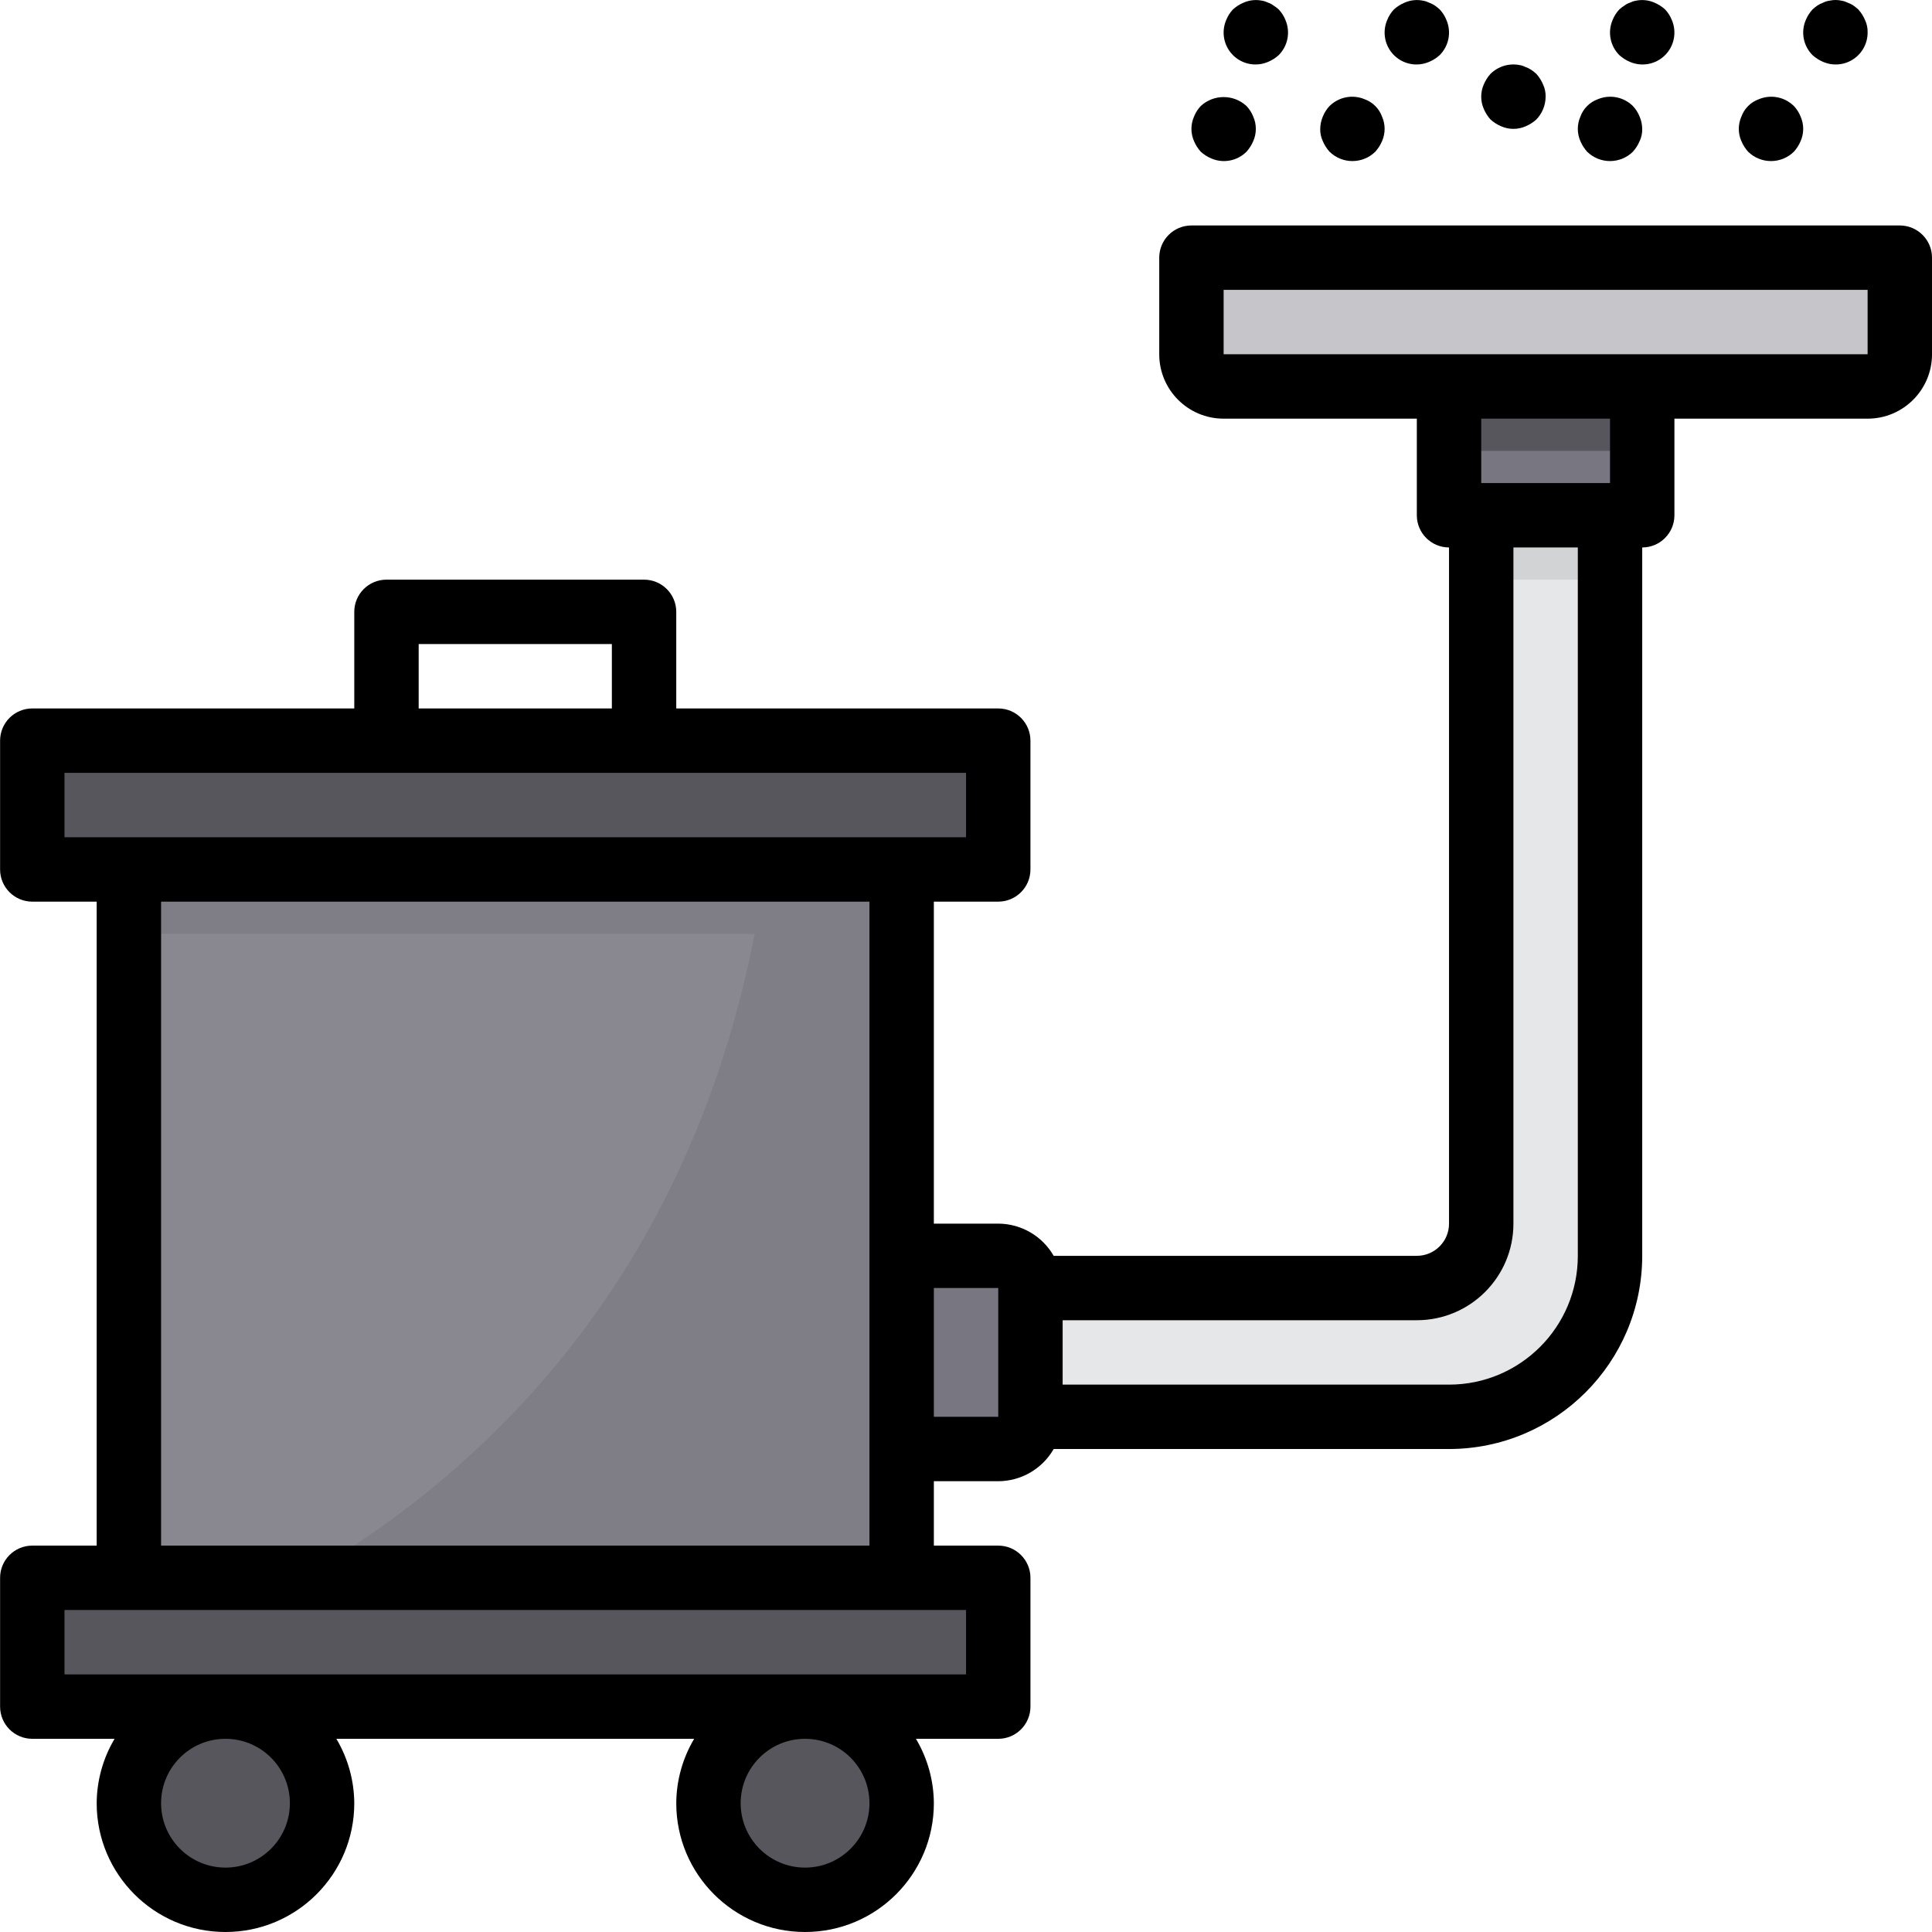 <svg height="480pt" viewBox="0 0 480 480.02" width="480pt" xmlns="http://www.w3.org/2000/svg"><g fill="#57565c"><path d="m80.012 448.02c0 13.254-10.746 24-24 24-13.258 0-24-10.746-24-24 0-13.254 10.742-24 24-24 13.254 0 24 10.746 24 24zm0 0"/><path d="m224.012 448.02c0 13.254-10.746 24-24 24-13.258 0-24-10.746-24-24 0-13.254 10.742-24 24-24 13.254 0 24 10.746 24 24zm0 0"/><path d="m8.012 392.02v32h240v-32zm0 0"/><path d="m248.012 216.02v-32h-240v32zm0 0"/></g><path d="m32.012 216.02h192v176h-192zm0 0" fill="#898890"/><path d="m224.012 216.02v176h-149.043c45.043-25.84 101.52-77.359 115.203-176zm0 0" fill="#7f7d86"/><path d="m296.012 88.02c0 4.418 3.578 8 8 8h160c4.418 0 8-3.582 8-8v-24h-176zm0 0" fill="#c6c5ca"/><path d="m360.012 128.02h48v-32h-48zm0 0" fill="#787680"/><path d="m248.012 312.02h-24v48h24c4.418 0 8-3.582 8-8v-32c0-4.418-3.582-8-8-8zm0 0" fill="#787680"/><path d="m368.012 304.02c0 8.836-7.164 16-16 16h-96v32h104c22.09 0 40-17.906 40-40v-184h-32zm0 0" fill="#e6e7e8"/><path d="m32.012 216.02h192v16h-192zm0 0" fill="#7f7d86"/><path d="m368.012 128.02h32v16h-32zm0 0" fill="#d1d3d4"/><path d="m360.012 96.02h48v16h-48zm0 0" fill="#57565c"/><path d="m472.012 56.02h-176c-4.422 0-8 3.582-8 8v24c0 8.836 7.16 16 16 16h48v24c0 4.418 3.578 8 8 8v168c0 4.418-3.582 8-8 8h-90.227c-2.836-4.934-8.086-7.98-13.773-8h-16v-80h16c4.418 0 8-3.582 8-8v-32c0-4.418-3.582-8-8-8h-80v-24c0-4.418-3.582-8-8-8h-64c-4.422 0-8 3.582-8 8v24h-80c-4.422 0-8 3.582-8 8v32c0 4.418 3.578 8 8 8h16v160h-16c-4.422 0-8 3.582-8 8v32c0 4.418 3.578 8 8 8h20.445c-2.879 4.844-4.414 10.367-4.445 16 0 17.672 14.324 32 32 32 17.672 0 32-14.328 32-32-.035-5.633-1.57-11.156-4.449-16h88.895c-2.879 4.844-4.414 10.367-4.445 16 0 17.672 14.324 32 32 32 17.672 0 32-14.328 32-32-.035-5.633-1.57-11.156-4.449-16h20.449c4.418 0 8-3.582 8-8v-32c0-4.418-3.582-8-8-8h-16v-16h16c5.688-.016 10.938-3.066 13.773-8h98.227c26.496-.027 47.973-21.5 48-48v-176c4.418 0 8-3.582 8-8v-24h48c8.836 0 16-7.164 16-16v-24c0-4.418-3.582-8-8-8zm-368 104h48v16h-48zm-88 32h224v16h-224zm56 256c0 8.836-7.164 16-16 16-8.84 0-16-7.164-16-16 0-8.836 7.16-16 16-16 8.836 0 16 7.164 16 16zm144 0c0 8.836-7.164 16-16 16-8.84 0-16-7.164-16-16 0-8.836 7.16-16 16-16 8.836 0 16 7.164 16 16zm24-32h-224v-16h224zm-200-32v-160h176v160zm192-32v-32h16v32zm160-40c0 17.672-14.328 32-32 32h-96v-16h88c13.254 0 24-10.746 24-24v-168h16zm8-192h-32v-16h32zm-96-32v-16h160v16zm0 0"/><path d="m404.969 15.379c2.977 1.277 6.434.613 8.723-1.68 2.289-2.289 2.953-5.742 1.68-8.719-.387-.98-.957-1.875-1.68-2.641-.781-.707-1.672-1.273-2.641-1.68-1.457-.645-3.082-.812-4.641-.48-.5.086-.988.25-1.441.48-.492.16-.949.402-1.359.719-.457.277-.887.598-1.281.961-.723.766-1.293 1.66-1.68 2.641-1.273 2.977-.609 6.43 1.68 8.719.781.707 1.672 1.273 2.641 1.68zm0 0"/><path d="m434.328 37.699c3.156 3.094 8.207 3.094 11.363 0 .703-.777 1.27-1.672 1.68-2.641.852-1.934.852-4.141 0-6.078-.387-.98-.957-1.875-1.68-2.641-2.301-2.27-5.742-2.934-8.723-1.68-2.008.727-3.59 2.309-4.32 4.32-.852 1.938-.852 4.145 0 6.078.41.969.977 1.863 1.68 2.641zm0 0"/><path d="m452.969 15.379c2.461 1.055 5.289.797 7.516-.688s3.555-3.996 3.527-6.672c.027-1.051-.191-2.09-.641-3.039-.406-.969-.977-1.863-1.68-2.641-.383-.344-.781-.664-1.203-.961-.445-.301-.93-.543-1.438-.719-.453-.23-.941-.395-1.441-.48-1.027-.238-2.094-.238-3.121 0-.527.074-1.043.238-1.52.48-.508.176-.992.418-1.438.719-.422.297-.82.617-1.203.961-.703.777-1.273 1.672-1.68 2.641-1.273 2.977-.609 6.43 1.68 8.719.781.707 1.672 1.273 2.641 1.68zm0 0"/><path d="m394.328 37.699c3.156 3.094 8.207 3.094 11.363 0 .703-.777 1.27-1.672 1.68-2.641.449-.949.668-1.988.641-3.039-.016-1.043-.23-2.078-.641-3.039-.387-.98-.957-1.875-1.68-2.641-2.301-2.27-5.742-2.934-8.723-1.68-2.008.727-3.59 2.309-4.32 4.32-.852 1.938-.852 4.145 0 6.078.41.969.977 1.863 1.68 2.641zm0 0"/><path d="m370.328 29.699c.781.707 1.672 1.273 2.641 1.68 1.938.855 4.145.855 6.082 0 .969-.406 1.859-.973 2.641-1.68 1.48-1.52 2.309-3.559 2.32-5.68.027-1.051-.191-2.09-.641-3.039-.406-.969-.977-1.863-1.68-2.641-.383-.344-.781-.664-1.203-.961-.445-.301-.93-.543-1.438-.719-.453-.23-.941-.395-1.441-.48-2.633-.539-5.363.273-7.281 2.16-.703.777-1.273 1.672-1.68 2.641-.852 1.938-.852 4.145 0 6.078.41.969.977 1.863 1.68 2.641zm0 0"/><path d="m352.012 16.02c1.043-.012 2.078-.23 3.039-.641.969-.406 1.859-.973 2.641-1.68 2.289-2.289 2.953-5.742 1.68-8.719-.387-.98-.957-1.875-1.68-2.641-.383-.344-.781-.664-1.203-.961-.445-.301-.93-.543-1.438-.719-.453-.23-.941-.395-1.441-.48-1.559-.332-3.18-.164-4.641.48-.969.406-1.859.973-2.641 1.68-.723.766-1.293 1.66-1.68 2.641-1.055 2.461-.793 5.285.691 7.512 1.484 2.23 3.992 3.555 6.672 3.527zm0 0"/><path d="m298.328 37.699c.781.707 1.672 1.273 2.641 1.68 2.977 1.277 6.43.609 8.723-1.68.703-.777 1.27-1.672 1.68-2.641.852-1.934.852-4.141 0-6.078-.387-.98-.957-1.875-1.68-2.641-3.211-2.961-8.152-2.961-11.363 0-.723.766-1.293 1.66-1.68 2.641-.852 1.938-.852 4.145 0 6.078.41.969.977 1.863 1.68 2.641zm0 0"/><path d="m312.012 16.02c1.043-.012 2.078-.23 3.039-.641.969-.406 1.859-.973 2.641-1.68 2.289-2.289 2.953-5.742 1.68-8.719-.387-.98-.957-1.875-1.68-2.641-.395-.363-.824-.684-1.281-.961-.406-.316-.867-.559-1.359-.719-.453-.23-.941-.395-1.441-.48-1.559-.332-3.18-.164-4.641.48-.969.406-1.859.973-2.641 1.68-.723.766-1.293 1.66-1.68 2.641-1.055 2.461-.793 5.285.691 7.512 1.484 2.23 3.992 3.555 6.672 3.527zm0 0"/><path d="m330.328 37.699c3.156 3.094 8.207 3.094 11.363 0 .703-.777 1.27-1.672 1.68-2.641.852-1.934.852-4.141 0-6.078-.727-2.012-2.312-3.594-4.32-4.32-2.98-1.254-6.422-.59-8.723 1.68-.723.766-1.293 1.66-1.68 2.641-.41.961-.625 1.996-.637 3.039-.031 1.051.191 2.09.637 3.039.41.969.977 1.863 1.68 2.641zm0 0"/></svg>